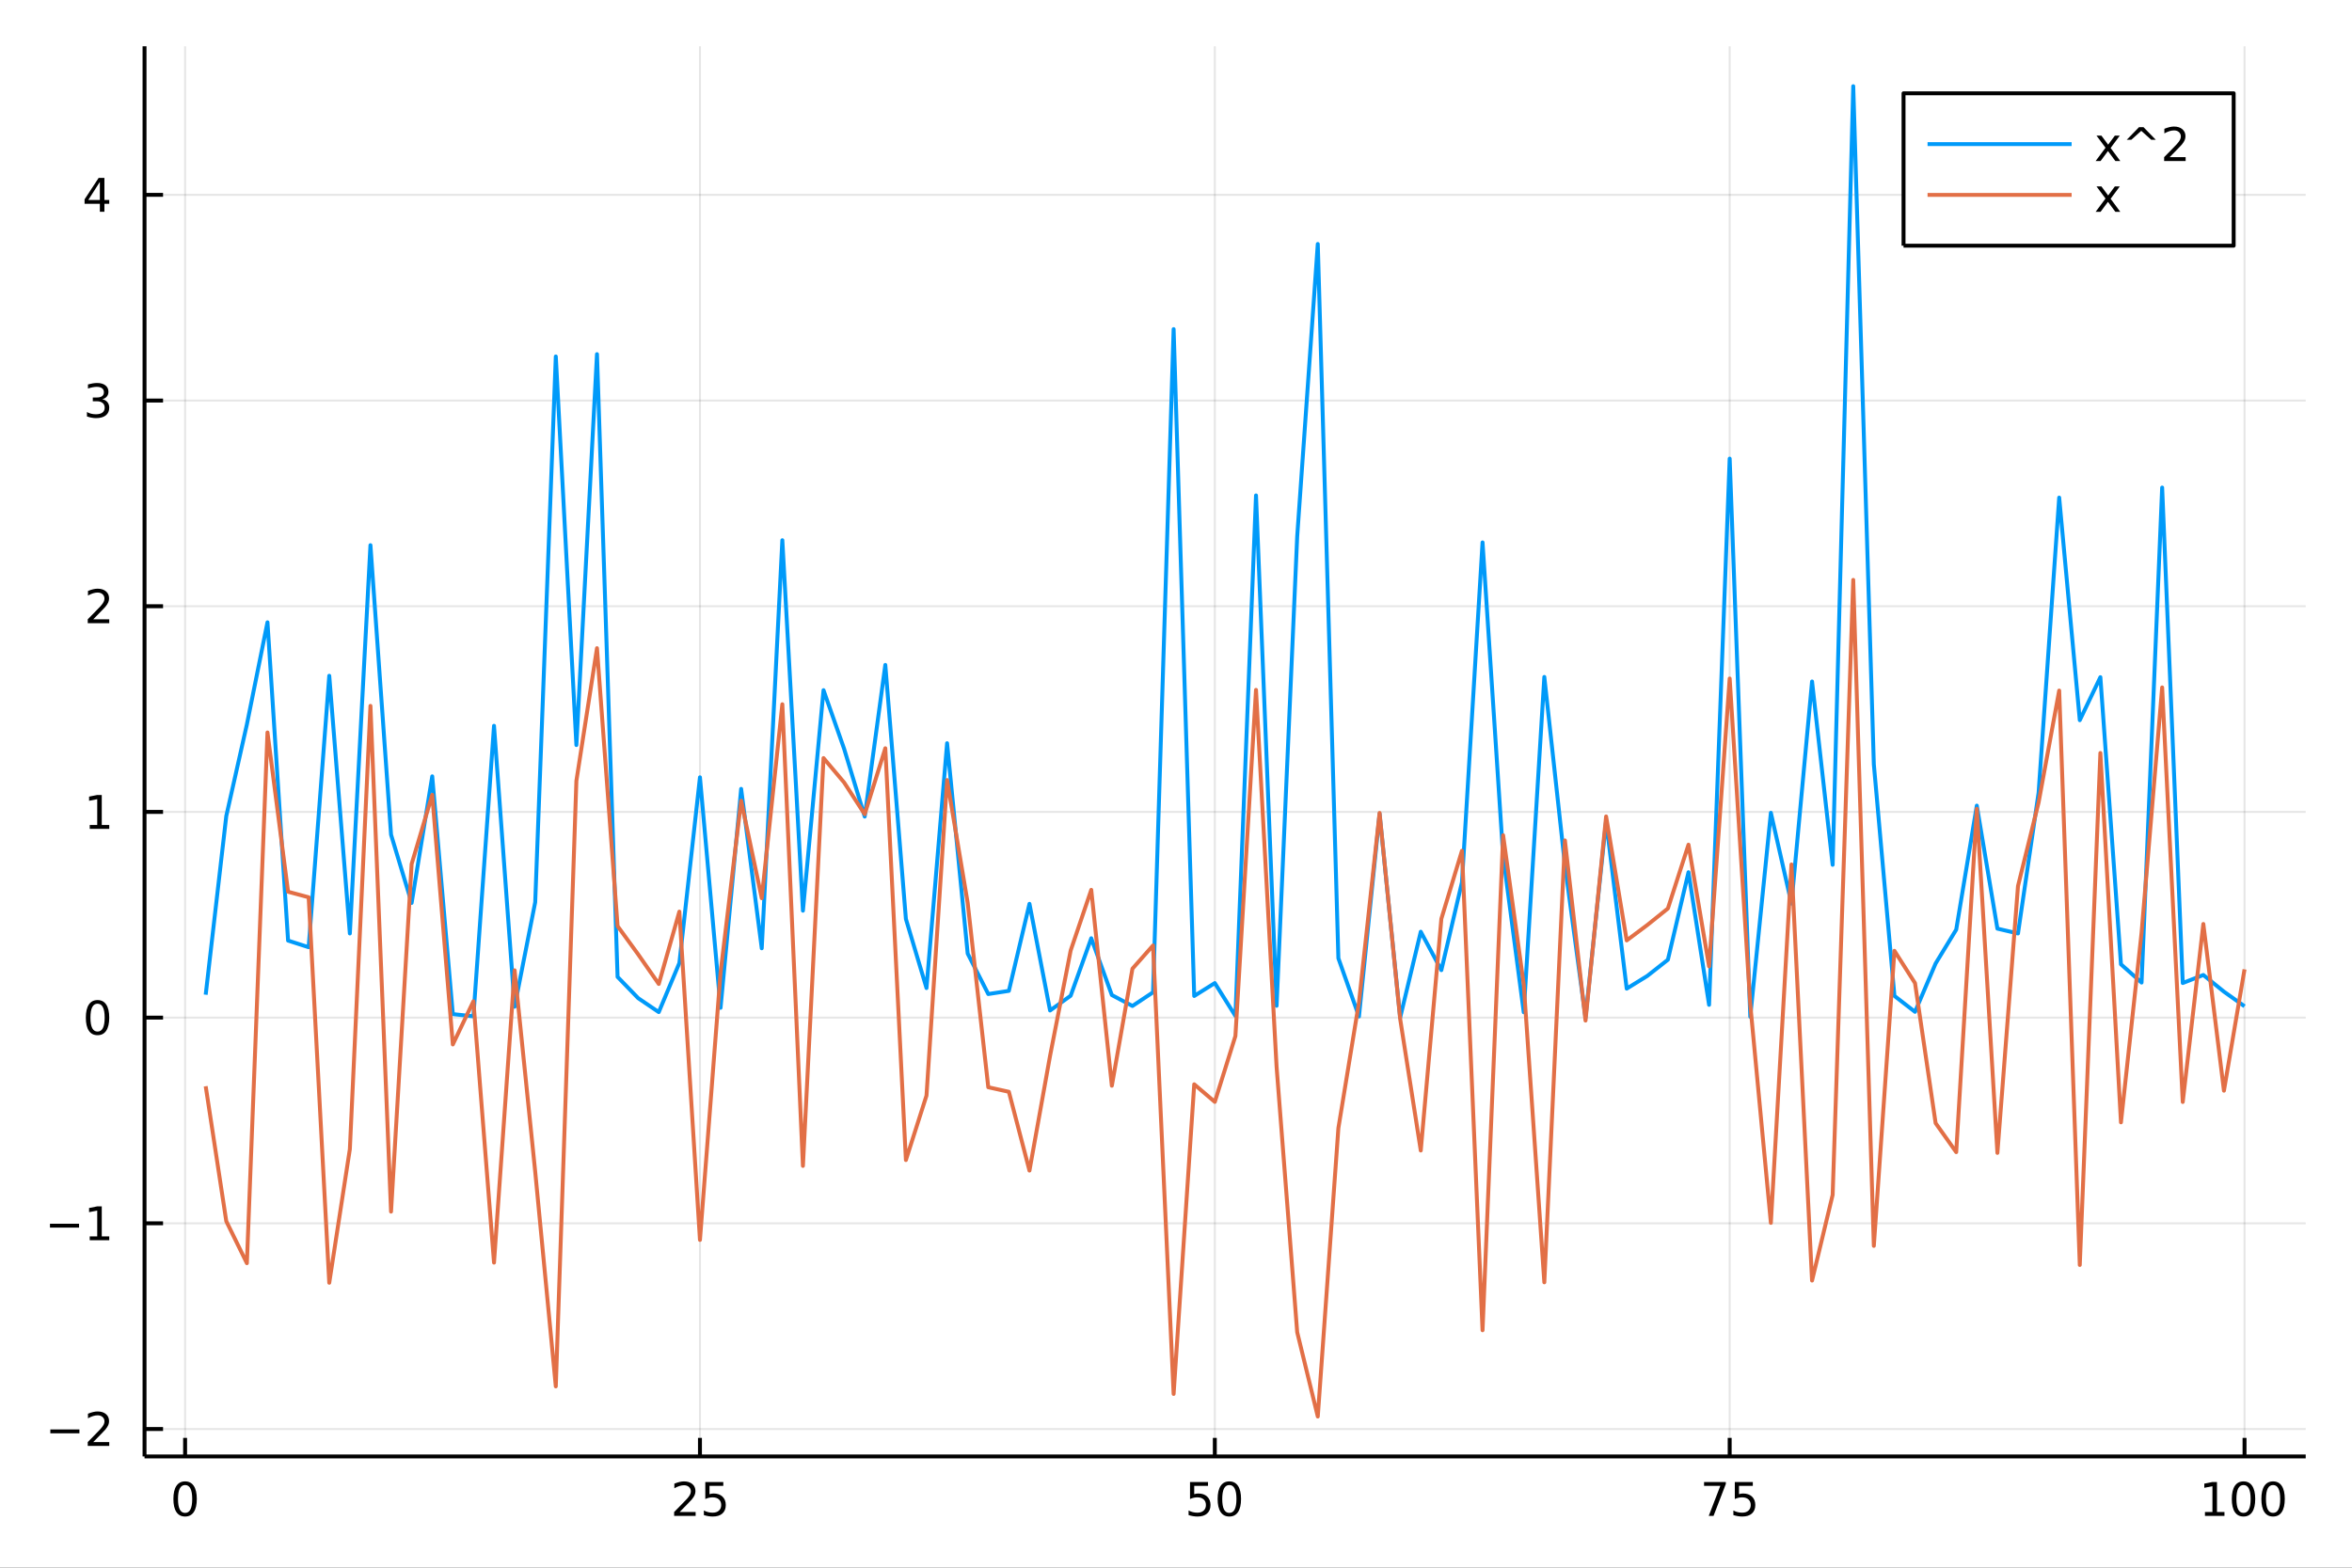 <?xml version="1.0" encoding="utf-8"?>
<svg xmlns="http://www.w3.org/2000/svg" xmlns:xlink="http://www.w3.org/1999/xlink" width="600" height="400" viewBox="0 0 2400 1600">
<rect x="0" y="0" width="2400" height="1600" fill="#333333" stroke="none"/>
<defs>
  <clipPath id="clip260">
    <rect x="0" y="0" width="2400" height="1600"/>
  </clipPath>
</defs>
<path clip-path="url(#clip260)" d="
M0 1600 L2400 1600 L2400 0 L0 0  Z
  " fill="#ffffff" fill-rule="evenodd" fill-opacity="1"/>
<defs>
  <clipPath id="clip261">
    <rect x="480" y="0" width="1681" height="1600"/>
  </clipPath>
</defs>
<path clip-path="url(#clip260)" d="
M147.478 1486.45 L2352.76 1486.45 L2352.76 47.244 L147.478 47.244  Z
  " fill="#ffffff" fill-rule="evenodd" fill-opacity="1"/>
<defs>
  <clipPath id="clip262">
    <rect x="147" y="47" width="2206" height="1440"/>
  </clipPath>
</defs>
<polyline clip-path="url(#clip262)" style="stroke:#000000; stroke-linecap:butt; stroke-linejoin:round; stroke-width:2; stroke-opacity:0.1; fill:none" points="
  188.877,1486.45 188.877,47.244 
  "/>
<polyline clip-path="url(#clip262)" style="stroke:#000000; stroke-linecap:butt; stroke-linejoin:round; stroke-width:2; stroke-opacity:0.1; fill:none" points="
  714.243,1486.45 714.243,47.244 
  "/>
<polyline clip-path="url(#clip262)" style="stroke:#000000; stroke-linecap:butt; stroke-linejoin:round; stroke-width:2; stroke-opacity:0.1; fill:none" points="
  1239.61,1486.45 1239.61,47.244 
  "/>
<polyline clip-path="url(#clip262)" style="stroke:#000000; stroke-linecap:butt; stroke-linejoin:round; stroke-width:2; stroke-opacity:0.1; fill:none" points="
  1764.98,1486.45 1764.98,47.244 
  "/>
<polyline clip-path="url(#clip262)" style="stroke:#000000; stroke-linecap:butt; stroke-linejoin:round; stroke-width:2; stroke-opacity:0.1; fill:none" points="
  2290.34,1486.45 2290.34,47.244 
  "/>
<polyline clip-path="url(#clip260)" style="stroke:#000000; stroke-linecap:butt; stroke-linejoin:round; stroke-width:4; stroke-opacity:1; fill:none" points="
  147.478,1486.45 2352.76,1486.45 
  "/>
<polyline clip-path="url(#clip260)" style="stroke:#000000; stroke-linecap:butt; stroke-linejoin:round; stroke-width:4; stroke-opacity:1; fill:none" points="
  188.877,1486.45 188.877,1467.55 
  "/>
<polyline clip-path="url(#clip260)" style="stroke:#000000; stroke-linecap:butt; stroke-linejoin:round; stroke-width:4; stroke-opacity:1; fill:none" points="
  714.243,1486.45 714.243,1467.55 
  "/>
<polyline clip-path="url(#clip260)" style="stroke:#000000; stroke-linecap:butt; stroke-linejoin:round; stroke-width:4; stroke-opacity:1; fill:none" points="
  1239.61,1486.45 1239.61,1467.55 
  "/>
<polyline clip-path="url(#clip260)" style="stroke:#000000; stroke-linecap:butt; stroke-linejoin:round; stroke-width:4; stroke-opacity:1; fill:none" points="
  1764.98,1486.45 1764.98,1467.55 
  "/>
<polyline clip-path="url(#clip260)" style="stroke:#000000; stroke-linecap:butt; stroke-linejoin:round; stroke-width:4; stroke-opacity:1; fill:none" points="
  2290.34,1486.45 2290.34,1467.55 
  "/>
<path clip-path="url(#clip260)" d="M188.877 1515.64 Q185.266 1515.64 183.437 1519.2 Q181.631 1522.75 181.631 1529.87 Q181.631 1536.98 183.437 1540.55 Q185.266 1544.09 188.877 1544.09 Q192.511 1544.09 194.317 1540.55 Q196.145 1536.98 196.145 1529.87 Q196.145 1522.75 194.317 1519.2 Q192.511 1515.64 188.877 1515.64 M188.877 1511.93 Q194.687 1511.93 197.742 1516.54 Q200.821 1521.12 200.821 1529.87 Q200.821 1538.6 197.742 1543.21 Q194.687 1547.79 188.877 1547.79 Q183.067 1547.79 179.988 1543.21 Q176.932 1538.6 176.932 1529.87 Q176.932 1521.12 179.988 1516.54 Q183.067 1511.93 188.877 1511.93 Z" fill="#000000" fill-rule="evenodd" fill-opacity="1" /><path clip-path="url(#clip260)" d="M693.514 1543.18 L709.833 1543.18 L709.833 1547.12 L687.889 1547.12 L687.889 1543.18 Q690.551 1540.43 695.134 1535.8 Q699.741 1531.15 700.921 1529.81 Q703.167 1527.28 704.046 1525.55 Q704.949 1523.79 704.949 1522.1 Q704.949 1519.34 703.005 1517.61 Q701.084 1515.87 697.982 1515.87 Q695.783 1515.87 693.329 1516.63 Q690.898 1517.4 688.121 1518.95 L688.121 1514.23 Q690.945 1513.09 693.398 1512.51 Q695.852 1511.93 697.889 1511.93 Q703.259 1511.93 706.454 1514.62 Q709.648 1517.31 709.648 1521.8 Q709.648 1523.93 708.838 1525.85 Q708.051 1527.74 705.945 1530.34 Q705.366 1531.01 702.264 1534.23 Q699.162 1537.42 693.514 1543.18 Z" fill="#000000" fill-rule="evenodd" fill-opacity="1" /><path clip-path="url(#clip260)" d="M719.695 1512.56 L738.051 1512.56 L738.051 1516.5 L723.977 1516.5 L723.977 1524.97 Q724.995 1524.62 726.014 1524.46 Q727.032 1524.27 728.051 1524.27 Q733.838 1524.27 737.218 1527.44 Q740.597 1530.62 740.597 1536.03 Q740.597 1541.61 737.125 1544.71 Q733.653 1547.79 727.333 1547.79 Q725.157 1547.79 722.889 1547.42 Q720.644 1547.05 718.236 1546.31 L718.236 1541.61 Q720.32 1542.74 722.542 1543.3 Q724.764 1543.86 727.241 1543.86 Q731.245 1543.86 733.583 1541.75 Q735.921 1539.64 735.921 1536.03 Q735.921 1532.42 733.583 1530.31 Q731.245 1528.21 727.241 1528.21 Q725.366 1528.21 723.491 1528.62 Q721.639 1529.04 719.695 1529.92 L719.695 1512.56 Z" fill="#000000" fill-rule="evenodd" fill-opacity="1" /><path clip-path="url(#clip260)" d="M1214.31 1512.56 L1232.67 1512.56 L1232.67 1516.5 L1218.59 1516.5 L1218.59 1524.97 Q1219.61 1524.62 1220.63 1524.46 Q1221.65 1524.27 1222.67 1524.27 Q1228.45 1524.27 1231.83 1527.44 Q1235.21 1530.62 1235.21 1536.03 Q1235.21 1541.61 1231.74 1544.71 Q1228.27 1547.79 1221.95 1547.79 Q1219.77 1547.79 1217.5 1547.42 Q1215.26 1547.05 1212.85 1546.31 L1212.85 1541.61 Q1214.93 1542.74 1217.16 1543.3 Q1219.38 1543.86 1221.86 1543.86 Q1225.86 1543.86 1228.2 1541.75 Q1230.54 1539.64 1230.54 1536.03 Q1230.54 1532.42 1228.2 1530.31 Q1225.86 1528.21 1221.86 1528.21 Q1219.98 1528.21 1218.11 1528.62 Q1216.25 1529.04 1214.31 1529.92 L1214.31 1512.56 Z" fill="#000000" fill-rule="evenodd" fill-opacity="1" /><path clip-path="url(#clip260)" d="M1254.42 1515.64 Q1250.81 1515.64 1248.98 1519.2 Q1247.18 1522.75 1247.18 1529.87 Q1247.18 1536.98 1248.98 1540.55 Q1250.81 1544.09 1254.42 1544.09 Q1258.06 1544.09 1259.86 1540.55 Q1261.69 1536.98 1261.69 1529.87 Q1261.69 1522.75 1259.86 1519.2 Q1258.06 1515.64 1254.42 1515.64 M1254.42 1511.93 Q1260.23 1511.93 1263.29 1516.54 Q1266.37 1521.12 1266.37 1529.87 Q1266.37 1538.6 1263.29 1543.21 Q1260.23 1547.79 1254.42 1547.79 Q1248.61 1547.79 1245.54 1543.21 Q1242.48 1538.6 1242.48 1529.87 Q1242.48 1521.12 1245.54 1516.54 Q1248.61 1511.93 1254.42 1511.93 Z" fill="#000000" fill-rule="evenodd" fill-opacity="1" /><path clip-path="url(#clip260)" d="M1738.83 1512.56 L1761.05 1512.56 L1761.05 1514.55 L1748.51 1547.12 L1743.62 1547.12 L1755.43 1516.5 L1738.83 1516.5 L1738.83 1512.56 Z" fill="#000000" fill-rule="evenodd" fill-opacity="1" /><path clip-path="url(#clip260)" d="M1770.22 1512.56 L1788.58 1512.56 L1788.58 1516.5 L1774.5 1516.5 L1774.5 1524.97 Q1775.52 1524.62 1776.54 1524.46 Q1777.56 1524.27 1778.58 1524.27 Q1784.36 1524.27 1787.74 1527.44 Q1791.12 1530.62 1791.12 1536.03 Q1791.12 1541.61 1787.65 1544.71 Q1784.18 1547.79 1777.86 1547.79 Q1775.68 1547.79 1773.41 1547.42 Q1771.17 1547.05 1768.76 1546.31 L1768.76 1541.61 Q1770.84 1542.74 1773.07 1543.3 Q1775.29 1543.86 1777.77 1543.86 Q1781.77 1543.86 1784.11 1541.75 Q1786.45 1539.64 1786.45 1536.03 Q1786.45 1532.42 1784.11 1530.31 Q1781.77 1528.21 1777.77 1528.21 Q1775.89 1528.21 1774.02 1528.62 Q1772.16 1529.04 1770.22 1529.92 L1770.22 1512.56 Z" fill="#000000" fill-rule="evenodd" fill-opacity="1" /><path clip-path="url(#clip260)" d="M2249.95 1543.18 L2257.59 1543.18 L2257.59 1516.82 L2249.28 1518.49 L2249.28 1514.23 L2257.54 1512.56 L2262.22 1512.56 L2262.22 1543.18 L2269.86 1543.18 L2269.86 1547.12 L2249.95 1547.12 L2249.95 1543.18 Z" fill="#000000" fill-rule="evenodd" fill-opacity="1" /><path clip-path="url(#clip260)" d="M2289.3 1515.64 Q2285.69 1515.64 2283.86 1519.2 Q2282.06 1522.75 2282.06 1529.87 Q2282.06 1536.98 2283.86 1540.55 Q2285.69 1544.09 2289.3 1544.09 Q2292.93 1544.09 2294.74 1540.55 Q2296.57 1536.98 2296.57 1529.87 Q2296.57 1522.75 2294.74 1519.2 Q2292.93 1515.64 2289.3 1515.64 M2289.3 1511.93 Q2295.11 1511.93 2298.17 1516.54 Q2301.25 1521.12 2301.25 1529.87 Q2301.25 1538.6 2298.17 1543.21 Q2295.11 1547.79 2289.3 1547.79 Q2283.49 1547.79 2280.41 1543.21 Q2277.36 1538.6 2277.36 1529.87 Q2277.36 1521.12 2280.41 1516.54 Q2283.49 1511.93 2289.3 1511.93 Z" fill="#000000" fill-rule="evenodd" fill-opacity="1" /><path clip-path="url(#clip260)" d="M2319.46 1515.64 Q2315.85 1515.64 2314.02 1519.2 Q2312.22 1522.75 2312.22 1529.87 Q2312.22 1536.98 2314.02 1540.55 Q2315.85 1544.09 2319.46 1544.09 Q2323.1 1544.09 2324.9 1540.55 Q2326.73 1536.98 2326.73 1529.87 Q2326.73 1522.75 2324.9 1519.2 Q2323.1 1515.64 2319.46 1515.64 M2319.46 1511.93 Q2325.27 1511.93 2328.33 1516.54 Q2331.41 1521.12 2331.41 1529.87 Q2331.41 1538.6 2328.33 1543.21 Q2325.27 1547.79 2319.46 1547.79 Q2313.65 1547.79 2310.57 1543.21 Q2307.52 1538.6 2307.52 1529.87 Q2307.52 1521.12 2310.57 1516.54 Q2313.65 1511.93 2319.46 1511.93 Z" fill="#000000" fill-rule="evenodd" fill-opacity="1" /><polyline clip-path="url(#clip262)" style="stroke:#000000; stroke-linecap:butt; stroke-linejoin:round; stroke-width:2; stroke-opacity:0.1; fill:none" points="
  147.478,1458.45 2352.76,1458.45 
  "/>
<polyline clip-path="url(#clip262)" style="stroke:#000000; stroke-linecap:butt; stroke-linejoin:round; stroke-width:2; stroke-opacity:0.1; fill:none" points="
  147.478,1248.52 2352.76,1248.52 
  "/>
<polyline clip-path="url(#clip262)" style="stroke:#000000; stroke-linecap:butt; stroke-linejoin:round; stroke-width:2; stroke-opacity:0.1; fill:none" points="
  147.478,1038.59 2352.76,1038.59 
  "/>
<polyline clip-path="url(#clip262)" style="stroke:#000000; stroke-linecap:butt; stroke-linejoin:round; stroke-width:2; stroke-opacity:0.1; fill:none" points="
  147.478,828.653 2352.76,828.653 
  "/>
<polyline clip-path="url(#clip262)" style="stroke:#000000; stroke-linecap:butt; stroke-linejoin:round; stroke-width:2; stroke-opacity:0.1; fill:none" points="
  147.478,618.72 2352.76,618.72 
  "/>
<polyline clip-path="url(#clip262)" style="stroke:#000000; stroke-linecap:butt; stroke-linejoin:round; stroke-width:2; stroke-opacity:0.1; fill:none" points="
  147.478,408.788 2352.76,408.788 
  "/>
<polyline clip-path="url(#clip262)" style="stroke:#000000; stroke-linecap:butt; stroke-linejoin:round; stroke-width:2; stroke-opacity:0.1; fill:none" points="
  147.478,198.856 2352.76,198.856 
  "/>
<polyline clip-path="url(#clip260)" style="stroke:#000000; stroke-linecap:butt; stroke-linejoin:round; stroke-width:4; stroke-opacity:1; fill:none" points="
  147.478,1486.45 147.478,47.244 
  "/>
<polyline clip-path="url(#clip260)" style="stroke:#000000; stroke-linecap:butt; stroke-linejoin:round; stroke-width:4; stroke-opacity:1; fill:none" points="
  147.478,1458.45 166.376,1458.45 
  "/>
<polyline clip-path="url(#clip260)" style="stroke:#000000; stroke-linecap:butt; stroke-linejoin:round; stroke-width:4; stroke-opacity:1; fill:none" points="
  147.478,1248.52 166.376,1248.52 
  "/>
<polyline clip-path="url(#clip260)" style="stroke:#000000; stroke-linecap:butt; stroke-linejoin:round; stroke-width:4; stroke-opacity:1; fill:none" points="
  147.478,1038.59 166.376,1038.59 
  "/>
<polyline clip-path="url(#clip260)" style="stroke:#000000; stroke-linecap:butt; stroke-linejoin:round; stroke-width:4; stroke-opacity:1; fill:none" points="
  147.478,828.653 166.376,828.653 
  "/>
<polyline clip-path="url(#clip260)" style="stroke:#000000; stroke-linecap:butt; stroke-linejoin:round; stroke-width:4; stroke-opacity:1; fill:none" points="
  147.478,618.72 166.376,618.72 
  "/>
<polyline clip-path="url(#clip260)" style="stroke:#000000; stroke-linecap:butt; stroke-linejoin:round; stroke-width:4; stroke-opacity:1; fill:none" points="
  147.478,408.788 166.376,408.788 
  "/>
<polyline clip-path="url(#clip260)" style="stroke:#000000; stroke-linecap:butt; stroke-linejoin:round; stroke-width:4; stroke-opacity:1; fill:none" points="
  147.478,198.856 166.376,198.856 
  "/>
<path clip-path="url(#clip260)" d="M51.362 1458.9 L81.038 1458.9 L81.038 1462.84 L51.362 1462.84 L51.362 1458.9 Z" fill="#000000" fill-rule="evenodd" fill-opacity="1" /><path clip-path="url(#clip260)" d="M95.159 1471.79 L111.478 1471.79 L111.478 1475.73 L89.534 1475.73 L89.534 1471.79 Q92.196 1469.04 96.779 1464.41 Q101.385 1459.76 102.566 1458.42 Q104.811 1455.89 105.691 1454.16 Q106.594 1452.4 106.594 1450.71 Q106.594 1447.95 104.649 1446.22 Q102.728 1444.48 99.626 1444.48 Q97.427 1444.48 94.973 1445.24 Q92.543 1446.01 89.765 1447.56 L89.765 1442.84 Q92.589 1441.7 95.043 1441.12 Q97.496 1440.54 99.534 1440.54 Q104.904 1440.54 108.098 1443.23 Q111.293 1445.92 111.293 1450.41 Q111.293 1452.54 110.483 1454.46 Q109.696 1456.35 107.589 1458.95 Q107.01 1459.62 103.909 1462.84 Q100.807 1466.03 95.159 1471.79 Z" fill="#000000" fill-rule="evenodd" fill-opacity="1" /><path clip-path="url(#clip260)" d="M50.992 1248.97 L80.668 1248.97 L80.668 1252.9 L50.992 1252.9 L50.992 1248.97 Z" fill="#000000" fill-rule="evenodd" fill-opacity="1" /><path clip-path="url(#clip260)" d="M91.571 1261.86 L99.21 1261.86 L99.21 1235.5 L90.899 1237.16 L90.899 1232.9 L99.163 1231.24 L103.839 1231.24 L103.839 1261.86 L111.478 1261.86 L111.478 1265.8 L91.571 1265.8 L91.571 1261.86 Z" fill="#000000" fill-rule="evenodd" fill-opacity="1" /><path clip-path="url(#clip260)" d="M99.534 1024.38 Q95.922 1024.38 94.094 1027.95 Q92.288 1031.49 92.288 1038.62 Q92.288 1045.73 94.094 1049.29 Q95.922 1052.83 99.534 1052.83 Q103.168 1052.83 104.973 1049.29 Q106.802 1045.73 106.802 1038.62 Q106.802 1031.49 104.973 1027.95 Q103.168 1024.38 99.534 1024.38 M99.534 1020.68 Q105.344 1020.68 108.399 1025.29 Q111.478 1029.87 111.478 1038.62 Q111.478 1047.35 108.399 1051.95 Q105.344 1056.54 99.534 1056.54 Q93.723 1056.54 90.645 1051.95 Q87.589 1047.35 87.589 1038.62 Q87.589 1029.87 90.645 1025.29 Q93.723 1020.68 99.534 1020.68 Z" fill="#000000" fill-rule="evenodd" fill-opacity="1" /><path clip-path="url(#clip260)" d="M91.571 841.998 L99.21 841.998 L99.21 815.632 L90.899 817.299 L90.899 813.039 L99.163 811.373 L103.839 811.373 L103.839 841.998 L111.478 841.998 L111.478 845.933 L91.571 845.933 L91.571 841.998 Z" fill="#000000" fill-rule="evenodd" fill-opacity="1" /><path clip-path="url(#clip260)" d="M95.159 632.065 L111.478 632.065 L111.478 636 L89.534 636 L89.534 632.065 Q92.196 629.311 96.779 624.681 Q101.385 620.028 102.566 618.686 Q104.811 616.162 105.691 614.426 Q106.594 612.667 106.594 610.977 Q106.594 608.223 104.649 606.487 Q102.728 604.75 99.626 604.75 Q97.427 604.75 94.973 605.514 Q92.543 606.278 89.765 607.829 L89.765 603.107 Q92.589 601.973 95.043 601.394 Q97.496 600.815 99.534 600.815 Q104.904 600.815 108.098 603.5 Q111.293 606.186 111.293 610.676 Q111.293 612.806 110.483 614.727 Q109.696 616.625 107.589 619.218 Q107.01 619.889 103.909 623.107 Q100.807 626.301 95.159 632.065 Z" fill="#000000" fill-rule="evenodd" fill-opacity="1" /><path clip-path="url(#clip260)" d="M104.348 407.434 Q107.705 408.151 109.58 410.42 Q111.478 412.688 111.478 416.022 Q111.478 421.137 107.959 423.938 Q104.441 426.739 97.96 426.739 Q95.784 426.739 93.469 426.299 Q91.177 425.883 88.723 425.026 L88.723 420.512 Q90.668 421.647 92.983 422.225 Q95.297 422.804 97.821 422.804 Q102.219 422.804 104.51 421.068 Q106.825 419.332 106.825 416.022 Q106.825 412.966 104.672 411.253 Q102.543 409.517 98.723 409.517 L94.696 409.517 L94.696 405.675 L98.909 405.675 Q102.358 405.675 104.186 404.309 Q106.015 402.92 106.015 400.327 Q106.015 397.665 104.117 396.253 Q102.242 394.818 98.723 394.818 Q96.802 394.818 94.603 395.235 Q92.404 395.651 89.765 396.531 L89.765 392.364 Q92.427 391.624 94.742 391.253 Q97.08 390.883 99.14 390.883 Q104.464 390.883 107.566 393.314 Q110.668 395.721 110.668 399.841 Q110.668 402.712 109.024 404.702 Q107.381 406.67 104.348 407.434 Z" fill="#000000" fill-rule="evenodd" fill-opacity="1" /><path clip-path="url(#clip260)" d="M101.895 185.65 L90.089 204.099 L101.895 204.099 L101.895 185.65 M100.668 181.576 L106.547 181.576 L106.547 204.099 L111.478 204.099 L111.478 207.987 L106.547 207.987 L106.547 216.136 L101.895 216.136 L101.895 207.987 L86.293 207.987 L86.293 203.474 L100.668 181.576 Z" fill="#000000" fill-rule="evenodd" fill-opacity="1" /><polyline clip-path="url(#clip262)" style="stroke:#009af9; stroke-linecap:butt; stroke-linejoin:round; stroke-width:4; stroke-opacity:1; fill:none" points="
  209.891,1015.22 230.906,832.812 251.921,739.349 272.935,635.136 293.95,959.964 314.965,966.749 335.979,689.71 356.994,952.716 378.009,556.43 399.023,851.845 
  420.038,921.535 441.053,792.337 462.067,1035.01 483.082,1037.26 504.097,740.768 525.111,1027.49 546.126,920.791 567.141,363.817 588.155,760.415 609.17,361.453 
  630.185,997.04 651.199,1018.74 672.214,1032.97 693.229,982.843 714.243,793.335 735.258,1028.59 756.272,805.126 777.287,967.84 798.302,551.374 819.316,929.473 
  840.331,704.405 861.346,764.248 882.36,833.394 903.375,678.624 924.39,937.919 945.404,1008.42 966.419,758.539 987.434,973.258 1008.45,1014.53 1029.46,1011.28 
  1050.48,922.454 1071.49,1031.33 1092.51,1016.25 1113.52,957.585 1134.54,1015.56 1155.55,1026.71 1176.57,1012.76 1197.58,335.928 1218.59,1016.51 1239.61,1003.34 
  1260.62,1036.9 1281.64,505.633 1302.65,1026.53 1323.67,547.486 1344.68,249.02 1365.7,978.023 1386.71,1037.43 1407.73,830.665 1428.74,1038.58 1449.76,950.937 
  1470.77,990.148 1491.79,900.454 1512.8,553.602 1533.81,873.604 1554.83,1033.11 1575.84,690.9 1596.86,882.754 1617.87,1038.54 1638.89,837.786 1659.9,1009.01 
  1680.92,996.044 1701.93,979.51 1722.95,890.192 1743.96,1025.56 1764.98,468.087 1785.99,1037.72 1807.01,829.532 1828.02,922.213 1849.03,695.529 1870.05,882.642 
  1891.06,87.976 1912.08,780.063 1933.09,1016.44 1954.11,1032.68 1975.12,983.321 1996.14,948.789 2017.15,822.229 2038.17,947.785 2059.18,952.69 2080.2,809.019 
  2101.21,507.866 2122.23,735.03 2143.24,691.138 2164.25,984.171 2185.27,1002.82 2206.28,497.616 2227.3,1003.29 2248.31,995.082 2269.33,1012.09 2290.34,1027.02 
  
  "/>
<polyline clip-path="url(#clip262)" style="stroke:#e26f46; stroke-linecap:butt; stroke-linejoin:round; stroke-width:4; stroke-opacity:1; fill:none" points="
  209.891,1108.62 230.906,1246.43 251.921,1289.22 272.935,747.558 293.95,910.113 314.965,915.782 335.979,1309.21 356.994,1172.85 378.009,720.434 399.023,1236.58 
  420.038,881.828 441.053,811.219 462.067,1065.99 483.082,1021.89 504.097,1288.63 525.111,990.316 546.126,1195.84 567.141,1414.96 588.155,796.93 609.17,661.555 
  630.185,945.195 651.199,974.047 672.214,1004.24 693.229,930.409 714.243,1265.49 735.258,992.777 756.272,817.202 777.287,916.717 798.302,718.771 819.316,1189.93 
  840.331,773.717 861.346,798.601 882.36,831.037 903.375,763.69 924.39,1183.96 945.404,1118.16 966.419,796.117 987.434,921.477 1008.45,1109.65 1029.46,1114.3 
  1050.48,1194.72 1071.49,1077.62 1092.51,970.117 1113.52,908.183 1134.54,1108.11 1155.55,988.658 1176.57,964.951 1197.58,1422.66 1218.59,1106.65 1239.61,1124.6 
  1260.62,1057.39 1281.64,704.095 1302.65,1088.9 1323.67,1359.67 1344.68,1445.72 1365.7,1151.34 1386.71,1023 1407.73,829.661 1428.74,1039.95 1449.76,1174.23 
  1470.77,937.746 1491.79,868.297 1512.8,1357.67 1533.81,852.48 1554.83,1004.68 1575.84,1308.75 1596.86,857.715 1617.87,1041.61 1638.89,833.27 1659.9,959.791 
  1680.92,944.083 1701.93,927.222 1722.95,862.084 1743.96,986.289 1764.98,692.513 1785.99,1025.1 1807.01,1248.08 1828.02,882.283 1849.03,1306.95 1870.05,1219.52 
  1891.06,591.86 1912.08,1271.55 1933.09,970.401 1954.11,1003.39 1975.12,1146.3 1996.14,1175.88 2017.15,825.465 2038.17,1176.65 2059.18,904.301 2080.2,819.055 
  2101.21,704.796 2122.23,1291.03 2143.24,768.51 2164.25,1145.47 2185.27,951.934 2206.28,701.588 2227.3,1124.67 2248.31,943.02 2269.33,1113.16 2290.34,989.322 
  
  "/>
<path clip-path="url(#clip260)" d="
M1942.39 250.738 L2279.25 250.738 L2279.25 95.218 L1942.39 95.218  Z
  " fill="#ffffff" fill-rule="evenodd" fill-opacity="1"/>
<polyline clip-path="url(#clip260)" style="stroke:#000000; stroke-linecap:butt; stroke-linejoin:round; stroke-width:4; stroke-opacity:1; fill:none" points="
  1942.39,250.738 2279.25,250.738 2279.25,95.218 1942.39,95.218 1942.39,250.738 
  "/>
<polyline clip-path="url(#clip260)" style="stroke:#009af9; stroke-linecap:butt; stroke-linejoin:round; stroke-width:4; stroke-opacity:1; fill:none" points="
  1966.89,147.058 2113.91,147.058 
  "/>
<path clip-path="url(#clip260)" d="M2163.06 138.412 L2153.69 151.027 L2163.55 164.338 L2158.53 164.338 L2150.98 154.152 L2143.44 164.338 L2138.41 164.338 L2148.48 150.773 L2139.27 138.412 L2144.29 138.412 L2151.17 147.648 L2158.04 138.412 L2163.06 138.412 Z" fill="#000000" fill-rule="evenodd" fill-opacity="1" /><path clip-path="url(#clip260)" d="M2187.23 129.778 L2199.8 142.671 L2195.15 142.671 L2184.96 133.528 L2174.78 142.671 L2170.13 142.671 L2182.69 129.778 L2187.23 129.778 Z" fill="#000000" fill-rule="evenodd" fill-opacity="1" /><path clip-path="url(#clip260)" d="M2213.92 160.402 L2230.24 160.402 L2230.24 164.338 L2208.3 164.338 L2208.3 160.402 Q2210.96 157.648 2215.54 153.018 Q2220.15 148.365 2221.33 147.023 Q2223.57 144.5 2224.45 142.764 Q2225.36 141.004 2225.36 139.315 Q2225.36 136.56 2223.41 134.824 Q2221.49 133.088 2218.39 133.088 Q2216.19 133.088 2213.74 133.852 Q2211.31 134.615 2208.53 136.166 L2208.53 131.444 Q2211.35 130.31 2213.81 129.731 Q2216.26 129.153 2218.3 129.153 Q2223.67 129.153 2226.86 131.838 Q2230.06 134.523 2230.06 139.014 Q2230.06 141.143 2229.25 143.065 Q2228.46 144.963 2226.35 147.555 Q2225.77 148.227 2222.67 151.444 Q2219.57 154.639 2213.92 160.402 Z" fill="#000000" fill-rule="evenodd" fill-opacity="1" /><polyline clip-path="url(#clip260)" style="stroke:#e26f46; stroke-linecap:butt; stroke-linejoin:round; stroke-width:4; stroke-opacity:1; fill:none" points="
  1966.89,198.898 2113.91,198.898 
  "/>
<path clip-path="url(#clip260)" d="M2163.06 190.252 L2153.69 202.867 L2163.55 216.178 L2158.53 216.178 L2150.98 205.992 L2143.44 216.178 L2138.41 216.178 L2148.48 202.613 L2139.27 190.252 L2144.29 190.252 L2151.17 199.488 L2158.04 190.252 L2163.06 190.252 Z" fill="#000000" fill-rule="evenodd" fill-opacity="1" /></svg>
